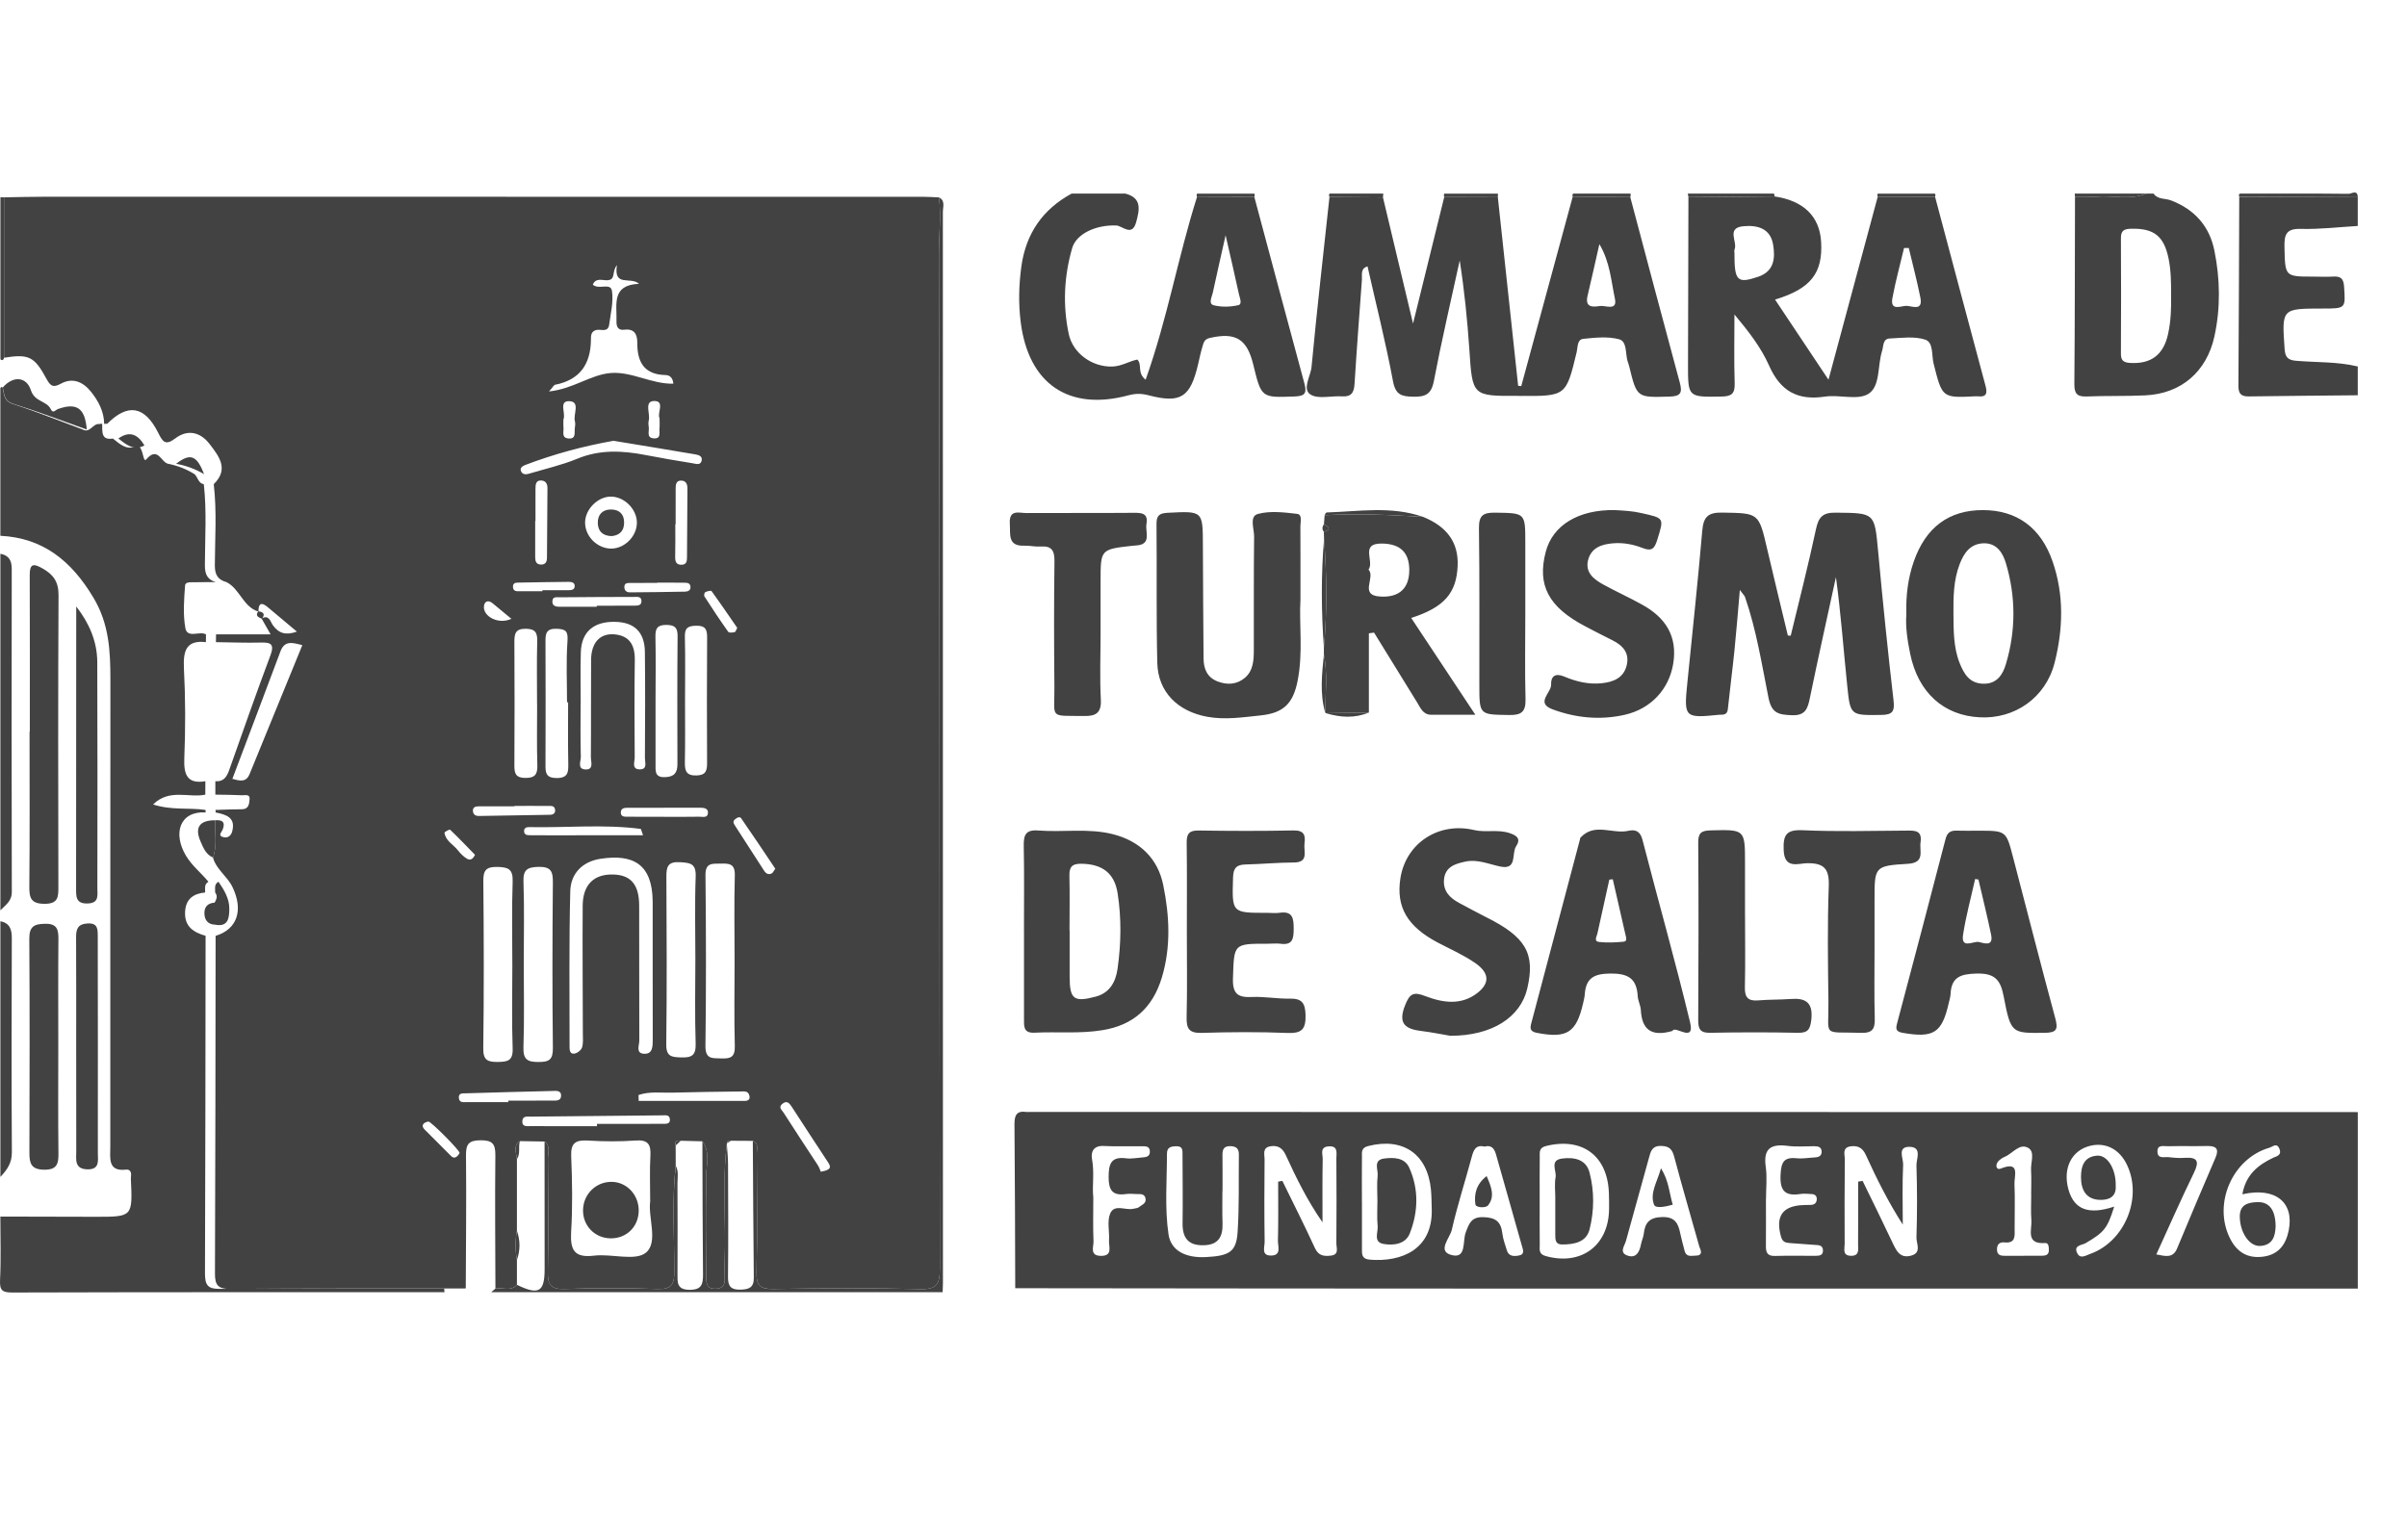 <svg xmlns="http://www.w3.org/2000/svg" width="75" height="48" viewBox="0 0 75 48">
  <g fill="#424242" fill-rule="evenodd" transform="translate(0 6)">
    <path d="M67.189 33.098C67.475 33.154 67.706 33.226 67.837 32.911 68.229 31.966 68.628 31.025 69.032 30.087 69.154 29.801 69.049 29.715 68.773 29.72 68.365 29.729 67.958 29.717 67.55 29.727 67.421 29.731 67.211 29.662 67.225 29.904 67.235 30.13 67.44 30.053 67.571 30.067 67.736 30.087 67.905 30.101 68.07 30.089 68.488 30.06 68.531 30.206 68.357 30.562 67.953 31.394 67.581 32.24 67.189 33.098M63.291 31.248L63.289 31.248C63.289 30.987 63.301 30.725 63.286 30.466 63.272 30.231 63.412 29.912 63.207 29.784 62.933 29.614 62.718 29.95 62.473 30.053 62.391 30.087 62.306 30.144 62.251 30.212 62.167 30.322 62.205 30.482 62.343 30.423 62.958 30.173 62.759 30.653 62.769 30.902 62.79 31.366 62.771 31.832 62.774 32.297 62.778 32.528 62.807 32.762 62.454 32.724 62.294 32.707 62.217 32.799 62.225 32.964 62.234 33.113 62.333 33.142 62.454 33.142 62.843 33.142 63.231 33.142 63.62 33.14 63.737 33.14 63.841 33.118 63.841 32.964 63.841 32.866 63.833 32.736 63.727 32.744 63.107 32.787 63.318 32.331 63.296 32.028 63.275 31.771 63.291 31.507 63.291 31.248M34.066 31.318C34.066 31.829 34.054 32.259 34.073 32.688 34.08 32.858 33.942 33.137 34.298 33.144 34.687 33.151 34.542 32.851 34.556 32.659 34.574 32.379 34.492 32.067 34.591 31.827 34.723 31.51 35.081 31.742 35.328 31.673 35.379 31.659 35.444 31.661 35.481 31.63 35.573 31.553 35.735 31.51 35.691 31.34 35.653 31.198 35.524 31.22 35.416 31.217 35.306 31.212 35.193 31.203 35.082 31.217 34.663 31.277 34.542 31.095 34.544 30.682 34.545 30.274 34.622 30.043 35.087 30.103 35.249 30.125 35.42 30.089 35.587 30.077 35.698 30.067 35.822 30.06 35.829 29.909 35.836 29.707 35.681 29.729 35.554 29.727 35.164 29.722 34.774 29.739 34.385 29.719 34.075 29.703 33.986 29.902 34.025 30.123 34.107 30.55 34.025 30.975 34.066 31.318M69.87 31.224C69.978 30.612 70.358 30.312 70.83 30.086 70.927 30.041 71.103 30.015 71.028 29.816 70.946 29.6 70.816 29.743 70.711 29.774 69.56 30.108 68.946 31.52 69.483 32.595 69.698 33.026 70.031 33.233 70.521 33.168 71.002 33.104 71.227 32.787 71.314 32.352 71.491 31.474 70.9 30.992 69.87 31.224M55.027 31.375L55.025 31.375C55.025 31.86 55.029 32.347 55.024 32.832 55.022 33.026 55.061 33.151 55.296 33.146 55.724 33.134 56.15 33.144 56.578 33.142 56.691 33.14 56.808 33.132 56.802 32.969 56.796 32.81 56.677 32.811 56.566 32.803 56.307 32.784 56.048 32.768 55.789 32.746 55.661 32.734 55.549 32.731 55.498 32.556 55.312 31.91 55.539 31.579 56.207 31.56 56.28 31.556 56.355 31.558 56.428 31.555 56.536 31.55 56.602 31.496 56.609 31.387 56.616 31.272 56.548 31.22 56.44 31.217 56.329 31.212 56.215 31.198 56.108 31.214 55.627 31.291 55.453 31.123 55.481 30.61 55.501 30.23 55.578 30.062 55.975 30.101 56.157 30.122 56.345 30.086 56.531 30.077 56.65 30.072 56.761 30.044 56.761 29.9 56.762 29.755 56.657 29.726 56.532 29.726 56.254 29.727 55.971 29.751 55.697 29.715 55.186 29.65 54.937 29.792 55.019 30.367 55.066 30.698 55.027 31.039 55.027 31.375M65.877 31.608C65.662 32.297 65.561 32.408 64.989 32.746 64.876 32.813 64.593 32.811 64.728 33.067 64.821 33.247 64.989 33.134 65.125 33.084 66.204 32.702 66.768 31.337 66.274 30.305 66.044 29.823 65.619 29.6 65.142 29.71 64.549 29.847 64.264 30.415 64.453 31.082 64.629 31.699 65.077 31.875 65.877 31.608M52.989 32.959C52.975 32.923 52.961 32.888 52.949 32.852 52.689 31.923 52.416 30.996 52.169 30.062 52.106 29.827 52.022 29.724 51.763 29.717 51.473 29.708 51.434 29.892 51.379 30.092 51.141 30.953 50.902 31.812 50.665 32.672 50.623 32.83 50.444 33.036 50.703 33.132 50.986 33.235 51.088 33.017 51.134 32.774 51.156 32.664 51.207 32.561 51.219 32.451 51.258 32.107 51.398 31.944 51.787 31.934 52.191 31.923 52.293 32.131 52.356 32.446 52.394 32.63 52.445 32.808 52.491 32.988 52.547 33.2 52.718 33.135 52.856 33.135 52.966 33.134 53.028 33.079 52.989 32.959M46.257 29.738C45.976 29.671 45.915 29.851 45.855 30.07 45.652 30.826 45.41 31.572 45.236 32.335 45.178 32.585 44.786 32.983 45.202 33.11 45.705 33.266 45.567 32.69 45.669 32.419 45.773 32.146 45.836 31.925 46.22 31.937 46.591 31.947 46.767 32.069 46.81 32.434 46.832 32.619 46.898 32.796 46.953 32.974 47.012 33.161 47.169 33.161 47.319 33.135 47.529 33.099 47.45 32.94 47.42 32.828 47.156 31.879 46.879 30.929 46.614 29.981 46.559 29.791 46.467 29.681 46.257 29.738M42.436 31.46L42.437 31.46C42.437 31.947 42.436 32.432 42.437 32.919 42.437 33.089 42.425 33.242 42.683 33.262 43.678 33.344 44.645 32.938 44.612 31.692 44.606 31.486 44.606 31.279 44.587 31.075 44.476 29.962 43.711 29.444 42.627 29.722 42.408 29.779 42.437 29.918 42.437 30.058 42.432 30.526 42.436 30.992 42.436 31.46M38.093 31.121L38.089 31.121C38.089 31.455 38.081 31.791 38.093 32.127 38.106 32.549 37.963 32.806 37.498 32.813 37.014 32.822 36.841 32.573 36.848 32.119 36.858 31.409 36.848 30.701 36.846 29.991 36.846 29.858 36.858 29.724 36.657 29.727 36.494 29.731 36.361 29.75 36.361 29.962 36.362 30.8 36.287 31.642 36.41 32.475 36.485 32.976 36.932 33.214 37.573 33.182 38.312 33.144 38.522 33.017 38.563 32.4 38.616 31.601 38.592 30.797 38.602 29.995 38.606 29.811 38.531 29.729 38.34 29.724 38.133 29.719 38.089 29.825 38.091 30 38.096 30.374 38.093 30.747 38.093 31.121M47.975 31.402C47.975 31.868 47.972 32.336 47.977 32.803 47.977 32.942 47.94 33.086 48.154 33.147 49.254 33.461 50.118 32.835 50.137 31.699 50.14 31.529 50.137 31.361 50.132 31.193 50.094 30.024 49.305 29.439 48.17 29.72 47.953 29.775 47.977 29.912 47.977 30.056 47.972 30.504 47.975 30.953 47.975 31.402M39.826 30.831L39.957 30.806C40.296 31.502 40.648 32.194 40.97 32.897 41.081 33.14 41.246 33.161 41.462 33.137 41.739 33.11 41.638 32.89 41.64 32.75 41.648 31.872 41.645 30.992 41.64 30.116 41.638 29.945 41.708 29.707 41.396 29.731 41.118 29.751 41.215 29.974 41.214 30.116 41.202 30.776 41.208 31.436 41.208 32.098 40.736 31.421 40.39 30.715 40.061 29.998 39.957 29.774 39.809 29.691 39.581 29.729 39.328 29.772 39.403 29.981 39.403 30.132 39.395 30.991 39.393 31.848 39.405 32.707 39.407 32.864 39.292 33.134 39.598 33.134 39.939 33.135 39.816 32.847 39.819 32.671 39.835 32.059 39.826 31.443 39.826 30.831M57.898 30.83C57.945 30.823 57.991 30.814 58.037 30.807 58.346 31.438 58.656 32.069 58.956 32.705 59.081 32.966 59.19 33.238 59.554 33.135 59.887 33.043 59.708 32.756 59.715 32.568 59.739 31.822 59.739 31.073 59.715 30.326 59.708 30.127 59.897 29.762 59.514 29.746 59.101 29.729 59.309 30.108 59.3 30.298 59.27 30.919 59.289 31.544 59.289 32.168 58.833 31.459 58.472 30.732 58.135 29.993 58.029 29.762 57.87 29.698 57.65 29.732 57.393 29.777 57.485 29.991 57.483 30.139 57.475 31.018 57.473 31.896 57.478 32.775 57.478 32.923 57.4 33.14 57.679 33.142 57.952 33.144 57.894 32.931 57.896 32.779 57.903 32.131 57.898 31.479 57.898 30.83M31.634 34.152C31.629 32.451 31.625 30.751 31.61 29.05 31.608 28.774 31.668 28.613 31.977 28.658 32.012 28.664 32.052 28.658 32.089 28.658 45.882 28.659 59.674 28.661 73.467 28.663L73.467 34.164C64.692 34.164 55.915 34.166 47.14 34.164 41.972 34.164 36.802 34.157 31.634 34.152M13.85 34.276C9.362 34.276 4.872 34.273.384 34.286.067 34.286-.015 34.221.002 33.884.034 33.23.011 32.574.011 31.919 1.004 31.921 1.996 31.924 2.99 31.926 4.132 31.926 4.132 31.926 4.078 30.746 4.076 30.71 4.083 30.673 4.084 30.635 4.095 30.52 4.035 30.445 3.936 30.455 3.348 30.527 3.437 30.097 3.437 29.726 3.438 24.884 3.435 20.039 3.44 15.196 3.44 14.301 3.403 13.449 2.913 12.632 2.221 11.469 1.326 10.763.011 10.7L.011 6.097.04 6.059.082 6.078C.128 6.285.113 6.494.391 6.587 1.127 6.827 1.848 7.117 2.576 7.386 2.804 7.516 2.896 7.185 3.096 7.218L3.138 7.206 3.184 7.213C3.19 7.451 3.144 7.729 3.517 7.669 3.747 7.852 3.97 8.066 4.292 7.883 4.48 7.972 4.449 8.44 4.557 8.317 4.918 7.902 5.017 8.404 5.233 8.454 5.528 8.512 5.804 8.618 6.063 8.78 6.166 8.877 6.178 9.066 6.351 9.092 6.445 9.937 6.386 10.784 6.384 11.63 6.384 11.924 6.481 12.071 6.728 12.145 6.517 12.145 6.307 12.143 6.096 12.148 5.975 12.152 5.775 12.121 5.767 12.248 5.734 12.688 5.699 13.146 5.775 13.573 5.837 13.912 6.212 13.658 6.418 13.772 6.418 13.852 6.416 13.934 6.416 14.015 5.813 13.945 5.702 14.269 5.731 14.838 5.78 15.765 5.78 16.7 5.743 17.629 5.719 18.17 5.852 18.44 6.399 18.35 6.397 18.489 6.397 18.63 6.397 18.769 5.878 18.875 5.279 18.572 4.77 19.074 5.349 19.262 5.883 19.168 6.401 19.244 6.411 19.269 6.411 19.295 6.404 19.321 5.596 19.281 5.382 19.974 5.792 20.668 5.982 20.987 6.268 21.205 6.495 21.484 6.353 21.56 6.399 21.698 6.392 21.818 6.038 21.851 5.787 22.009 5.767 22.424 5.745 22.892 6.043 23.063 6.406 23.169 6.401 26.677 6.401 30.186 6.387 33.693 6.386 34.055 6.479 34.175 6.832 34.172 9.167 34.156 11.504 34.161 13.84 34.16 13.843 34.197 13.846 34.238 13.85 34.276M38.189 1.333C38.031 2.039 37.905 2.583 37.789 3.126 37.76 3.258 37.642 3.471 37.821 3.515 38.062 3.577 38.339 3.568 38.583 3.512 38.72 3.481 38.626 3.279 38.602 3.16 38.483 2.603 38.351 2.05 38.189 1.333M39.084.14C39.606 2.084 40.121 4.028 40.649 5.97 40.734 6.287 40.624 6.347 40.33 6.358 39.304 6.395 39.304 6.406 39.05 5.363 38.854 4.558 38.5 4.35 37.695 4.534 37.521 4.573 37.504 4.684 37.468 4.801 37.414 4.979 37.375 5.163 37.334 5.344 37.092 6.378 36.8 6.584 35.795 6.322 35.564 6.262 35.387 6.262 35.167 6.32 33.297 6.824 32.046 5.963 31.804 4.038 31.731 3.457 31.746 2.881 31.825 2.305 31.966 1.282 32.488.524 33.391.034L35.065.034C35.587.171 35.507.534 35.403.92 35.275 1.395 34.975 1.035 34.78 1.028 34.155 1.004 33.538 1.282 33.407 1.736 33.153 2.617 33.112 3.512 33.301 4.41 33.429 5.012 34.029 5.442 34.654 5.425 34.942 5.418 35.179 5.26 35.438 5.207 35.6 5.363 35.42 5.619 35.697 5.835 36.374 3.937 36.708 2.002 37.296.145 37.893.143 38.489.142 39.084.14M67.649 3.179C67.65 2.806 67.647 2.434 67.572 2.065 67.429 1.364 67.124 1.117 66.421 1.129 66.198 1.134 66.082 1.17 66.086 1.431 66.094 2.626 66.091 3.819 66.086 5.014 66.084 5.219 66.147 5.298 66.37 5.312 67.025 5.351 67.415 5.062 67.557 4.403 67.645 3.999 67.657 3.589 67.649 3.179L67.649 3.179zM67.103.034C67.234.224 67.463.178 67.644.245 68.383.527 68.849 1.054 69 1.818 69.178 2.703 69.193 3.598 68.999 4.487 68.758 5.583 67.964 6.272 66.847 6.323 66.236 6.353 65.622 6.332 65.01 6.358 64.712 6.368 64.633 6.258 64.635 5.97 64.652 4.028 64.65 2.086 64.655.143 64.877.14 65.099.147 65.319.13 65.838.085 66.37.243 66.88.034L67.103.034zM73.466 6.32C72.333 6.332 71.198 6.339 70.064 6.356 69.819 6.358 69.745 6.258 69.747 6.022 69.761 4.059 69.766 2.094 69.773.133 71.005.137 72.236.142 73.466.145L73.466 1.043C72.873 1.078 72.28 1.15 71.689 1.134 71.24 1.122 71.174 1.307 71.182 1.695 71.203 2.621 71.187 2.621 72.082 2.622 72.287 2.622 72.491 2.633 72.694 2.621 72.919 2.607 73.02 2.667 73.039 2.924 73.085 3.618 73.1 3.617 72.364 3.617 71.09 3.618 71.099 3.618 71.186 4.871 71.204 5.132 71.285 5.223 71.542 5.245 72.185 5.3 72.834 5.269 73.466 5.423L73.466 6.32zM29.261.153C29.461.259 29.379.449 29.379.604 29.382 11.734 29.382 22.865 29.381 33.996 29.381 34.09 29.374 34.183 29.371 34.276L15.305 34.276C15.349 34.24 15.393 34.202 15.438 34.164 15.661 34.12 15.917 34.265 16.107 34.046 16.786 34.377 16.97 34.272 16.97 33.556 16.97 32.23 16.97 30.904 16.968 29.58 17.161 29.717 17.072 29.923 17.072 30.096 17.081 31.272 17.094 32.452 17.071 33.628 17.062 34.03 17.149 34.19 17.587 34.176 18.553 34.142 19.522 34.144 20.486 34.176 20.914 34.19 21.011 34.046 21.011 33.636 21.011 32.537 20.933 31.435 21.056 30.336 21.153 30.511 21.109 30.701 21.109 30.886 21.114 31.821 21.114 32.753 21.11 33.688 21.11 33.957 21.078 34.202 21.489 34.202 21.864 34.204 21.908 34.025 21.905 33.718 21.891 32.337 21.891 30.957 21.886 29.573 22.157 29.94 21.988 30.357 22 30.746 22.029 31.769 22.012 32.794 22.007 33.82 22.007 34.036 22.041 34.18 22.307 34.168 22.537 34.157 22.586 34.037 22.583 33.842 22.578 33.657 22.578 33.47 22.583 33.283 22.622 32.076 22.501 30.868 22.648 29.662 22.66 29.866 22.685 30.07 22.685 30.274 22.69 31.454 22.696 32.632 22.684 33.809 22.682 34.104 22.786 34.204 23.074 34.197 23.336 34.19 23.492 34.133 23.488 33.825 23.471 32.402 23.468 30.981 23.457 29.56 23.652 29.64 23.58 29.815 23.58 29.949 23.585 31.185 23.602 32.417 23.573 33.652 23.563 34.082 23.694 34.183 24.105 34.176 25.629 34.15 27.155 34.142 28.678 34.18 29.19 34.192 29.285 34.024 29.284 33.545 29.27 23.021 29.28 12.494 29.256 1.968 29.255 1.363 29.324.758 29.261.153"/>
    <path d="M.012 11.26C.271 11.31.366 11.461.366 11.732.36 15.087.36 18.443.368 21.798.37 22.093.169 22.208.012 22.374L.012 11.26zM.012 22.713C.303 22.773.37 22.963.368 23.246.36 25.469.356 27.695.37 29.92.372 30.252.216 30.468.012 30.683L.012 22.713zM.125 5.15C.11 5.218.077 5.251.013 5.198L.013.146.125.151C.125 1.817.125 3.484.125 5.15M73.466.146C72.236.141 71.005.136 69.773.132 69.757.098 69.761.064 69.783.035 70.918.035 72.053.029 73.187.041 73.272.041 73.458-.104 73.466.146M55.271.034C55.289.059 55.296.089 55.289.121 54.396.13 53.503.138 52.61.145 52.605.109 52.598.07 52.591.034L55.271.034zM66.88.034C66.371.243 65.839.085 65.317.13 65.099.147 64.876.14 64.656.143 64.653.107 64.651.07 64.647.034L66.88.034zM58.507.141C58.495.105 58.495.069 58.507.035L60.293.035C60.308.067 60.308.103 60.296.137 59.7.139 59.103.141 58.507.141M37.296.144C37.284.107 37.284.071 37.297.035L39.084.035C39.099.069 39.099.105 39.085.139 38.489.141 37.892.143 37.296.144M49.004.128C48.989.092 48.994.062 49.02.033L50.806.033C50.815.071 50.813.107 50.797.145 50.201.14 49.603.133 49.004.128M43.102.034C43.099.073 43.096.113 43.092.152 42.537.149 41.981.143 41.425.14 41.406.104 41.406.07 41.429.034L43.102.034zM45.001.141C44.987.105 44.987.069 45.001.035L46.675.035C46.673.071 46.671.108 46.671.146L45.001.141z"/>
    <path d="M15.935 13.288C15.722 13.109 15.537 12.959 15.353 12.806 15.207 12.684 15.089 12.748 15.079 12.902 15.053 13.216 15.532 13.475 15.935 13.288L15.935 13.288zM20.551 7.032C20.465 6.883 20.735 6.489 20.375 6.499 20.066 6.509 20.266 6.892 20.215 7.103 20.198 7.171 20.203 7.25 20.215 7.322 20.233 7.449 20.135 7.644 20.368 7.663 20.615 7.68 20.533 7.478 20.549 7.349 20.559 7.259 20.551 7.168 20.551 7.032L20.551 7.032zM14.801 20.644C14.544 20.38 14.29 20.114 14.024 19.86 14.008 19.845 13.847 19.929 13.85 19.955 13.884 20.21 14.124 20.321 14.266 20.501 14.346 20.603 14.441 20.699 14.549 20.764 14.67 20.839 14.75 20.748 14.801 20.644L14.801 20.644zM14.322 29.937C14.314 29.839 13.42 28.949 13.351 28.958 13.299 28.965 13.238 28.985 13.202 29.023 13.137 29.09 13.185 29.16 13.236 29.212 13.507 29.486 13.783 29.755 14.054 30.031 14.119 30.095 14.182 30.095 14.244 30.04 14.281 30.011 14.303 29.964 14.322 29.937L14.322 29.937zM16.901 12.427L16.901 12.396C17.177 12.396 17.457 12.396 17.735 12.395 17.81 12.395 17.891 12.379 17.905 12.293 17.924 12.168 17.828 12.136 17.731 12.136 17.194 12.141 16.657 12.149 16.119 12.16 16.04 12.161 15.979 12.194 15.984 12.293 15.987 12.383 16.037 12.427 16.122 12.427 16.381 12.429 16.642 12.427 16.901 12.427L16.901 12.427zM17.556 7.068C17.556 7.178 17.549 7.252 17.557 7.324 17.573 7.456 17.484 7.648 17.716 7.667 17.958 7.684 17.893 7.487 17.91 7.355 17.92 7.281 17.932 7.202 17.914 7.133 17.852 6.914 18.099 6.511 17.729 6.504 17.401 6.499 17.639 6.9 17.556 7.068L17.556 7.068zM22.971 13.569C22.703 13.181 22.444 12.799 22.172 12.425 22.153 12.398 22.037 12.427 21.977 12.456 21.95 12.467 21.929 12.559 21.948 12.588 22.189 12.962 22.434 13.331 22.69 13.692 22.715 13.73 22.828 13.718 22.894 13.701 22.925 13.694 22.94 13.624 22.971 13.569L22.971 13.569zM20.476 12.161L20.476 12.168C20.199 12.168 19.923 12.167 19.647 12.17 19.562 12.172 19.454 12.161 19.454 12.297 19.454 12.408 19.528 12.465 19.63 12.463 20.199 12.46 20.77 12.451 21.34 12.441 21.439 12.439 21.527 12.403 21.514 12.281 21.5 12.158 21.391 12.163 21.304 12.163 21.028 12.158 20.752 12.161 20.476 12.161L20.476 12.161zM24.157 21.076C23.804 20.549 23.455 20.025 23.094 19.505 23.046 19.437 22.961 19.49 22.901 19.538 22.824 19.603 22.858 19.665 22.901 19.732 23.204 20.2 23.506 20.671 23.81 21.141 23.866 21.228 23.946 21.273 24.043 21.225 24.086 21.203 24.108 21.143 24.157 21.076L24.157 21.076zM20.037 20.035C19.976 19.865 19.973 19.836 19.964 19.836 18.807 19.685 17.644 19.804 16.483 19.78 16.414 19.78 16.332 19.799 16.33 19.895 16.327 20.032 16.434 20.033 16.523 20.033 17.003 20.039 17.484 20.035 17.966 20.035L20.037 20.035zM16.028 19.12L16.028 19.133C15.658 19.133 15.29 19.133 14.922 19.132 14.818 19.132 14.729 19.156 14.736 19.276 14.741 19.38 14.81 19.435 14.922 19.433 15.658 19.42 16.397 19.409 17.135 19.396 17.235 19.396 17.314 19.349 17.295 19.231 17.274 19.103 17.165 19.121 17.078 19.121 16.729 19.116 16.378 19.12 16.028 19.12L16.028 19.12zM18.594 12.912L18.594 12.88C18.982 12.88 19.373 12.881 19.763 12.878 19.87 12.876 20.003 12.88 19.986 12.713 19.974 12.587 19.855 12.605 19.77 12.605 18.989 12.607 18.208 12.609 17.428 12.617 17.346 12.617 17.228 12.59 17.213 12.724 17.196 12.873 17.302 12.911 17.423 12.911 17.813 12.914 18.203 12.912 18.594 12.912L18.594 12.912zM20.687 19.459C21.055 19.459 21.425 19.463 21.795 19.456 21.894 19.454 22.044 19.505 22.059 19.344 22.073 19.2 21.943 19.176 21.829 19.176 21.07 19.175 20.312 19.176 19.555 19.178 19.461 19.178 19.356 19.187 19.345 19.305 19.332 19.476 19.475 19.454 19.577 19.456 19.947 19.461 20.315 19.457 20.687 19.459L20.687 19.459zM25.574 30.521C25.918 30.465 25.891 30.364 25.801 30.227 25.422 29.656 25.052 29.081 24.677 28.507 24.602 28.394 24.524 28.281 24.374 28.408 24.243 28.519 24.364 28.6 24.418 28.684 24.769 29.227 25.12 29.771 25.478 30.311 25.535 30.395 25.572 30.521 25.574 30.521L25.574 30.521zM15.839 28.351L15.839 28.305C16.284 28.305 16.727 28.308 17.172 28.303 17.293 28.301 17.472 28.337 17.482 28.161 17.494 27.969 17.31 28.003 17.191 28.005 16.303 28.025 15.415 28.051 14.527 28.077 14.421 28.08 14.278 28.058 14.298 28.229 14.317 28.387 14.455 28.349 14.561 28.351L15.839 28.351zM19.896 28.13C19.898 28.19 19.899 28.252 19.901 28.315 21.002 28.315 22.103 28.317 23.203 28.315 23.308 28.313 23.383 28.272 23.349 28.145 23.31 27.995 23.187 28.019 23.08 28.02 22.374 28.029 21.669 28.036 20.963 28.056 20.607 28.067 20.239 28.01 19.896 28.13L19.896 28.13zM16.685 10.24L16.676 10.24C16.676 10.61 16.676 10.982 16.676 11.356 16.676 11.472 16.691 11.584 16.841 11.596 16.983 11.608 17.041 11.524 17.043 11.395 17.049 10.668 17.051 9.943 17.058 9.218 17.06 9.088 17.01 8.993 16.884 8.978 16.698 8.957 16.685 9.095 16.685 9.235 16.686 9.569 16.685 9.904 16.685 10.24L16.685 10.24zM21.052 10.344L21.041 10.344C21.041 10.68 21.047 11.016 21.038 11.351 21.035 11.507 21.07 11.609 21.246 11.603 21.396 11.594 21.406 11.484 21.406 11.364 21.408 10.656 21.413 9.948 21.42 9.24 21.422 9.089 21.376 8.975 21.21 8.98 21.064 8.985 21.053 9.11 21.053 9.227 21.052 9.6 21.052 9.971 21.052 10.344L21.052 10.344zM18.601 29.102L18.601 29.03C19.284 29.03 19.969 29.032 20.653 29.028 20.758 29.028 20.897 29.039 20.871 28.869 20.852 28.742 20.733 28.763 20.649 28.764 19.279 28.775 17.91 28.788 16.541 28.804 16.437 28.805 16.293 28.775 16.277 28.927 16.253 29.136 16.429 29.099 16.547 29.1 17.232 29.104 17.917 29.102 18.601 29.102L18.601 29.102zM19.056 11.099C19.468 11.092 19.84 10.715 19.845 10.3 19.85 9.871 19.449 9.47 19.02 9.479 18.619 9.487 18.237 9.875 18.231 10.279 18.224 10.718 18.616 11.105 19.056 11.099L19.056 11.099zM19.115 7.739C18.169 7.907 17.252 8.155 16.359 8.496 16.264 8.534 16.185 8.597 16.243 8.704 16.294 8.798 16.4 8.791 16.492 8.762 16.99 8.613 17.501 8.498 17.98 8.301 18.684 8.008 19.386 8.042 20.106 8.181 20.597 8.275 21.091 8.361 21.585 8.44 21.681 8.455 21.829 8.513 21.863 8.357 21.895 8.207 21.756 8.179 21.65 8.16 20.808 8.016 19.966 7.879 19.115 7.739L19.115 7.739zM7.241 18.275C7.482 18.345 7.671 18.386 7.777 18.127 8.322 16.793 8.868 15.46 9.42 14.109 9.115 14.03 8.869 13.953 8.738 14.304 8.245 15.623 7.746 16.939 7.241 18.275L7.241 18.275zM21.345 15.864C21.345 16.497 21.353 17.131 21.34 17.765 21.335 18.038 21.393 18.18 21.706 18.17 21.993 18.161 22.033 18.021 22.032 17.783 22.025 16.476 22.025 15.172 22.033 13.865 22.035 13.612 21.974 13.497 21.694 13.504 21.435 13.507 21.333 13.572 21.34 13.848 21.357 14.52 21.345 15.192 21.345 15.864L21.345 15.864zM20.426 15.808L20.426 17.824C20.426 18.031 20.399 18.237 20.724 18.223 21.019 18.213 21.11 18.077 21.108 17.805 21.104 16.48 21.101 15.155 21.113 13.828 21.115 13.557 21.021 13.478 20.757 13.478 20.477 13.478 20.418 13.593 20.423 13.847 20.436 14.5 20.428 15.153 20.426 15.808L20.426 15.808zM18.094 15.957L18.091 15.957C18.091 16.499 18.082 17.04 18.098 17.584 18.101 17.723 17.978 17.973 18.241 17.983 18.512 17.995 18.41 17.741 18.411 17.599 18.42 16.588 18.41 15.576 18.418 14.567 18.422 14.037 18.689 13.739 19.134 13.771 19.616 13.809 19.787 14.107 19.78 14.575 19.765 15.587 19.77 16.596 19.777 17.608 19.778 17.745 19.669 17.988 19.949 17.98 20.181 17.973 20.094 17.757 20.095 17.628 20.101 16.526 20.107 15.42 20.094 14.318 20.085 13.697 19.763 13.392 19.158 13.382 18.497 13.37 18.118 13.696 18.098 14.327 18.081 14.87 18.094 15.413 18.094 15.957L18.094 15.957zM19.223 2.265C19.051 2.471 19.202 2.723 18.921 2.735 18.766 2.74 18.56 2.652 18.471 2.873 18.665 3.043 19.025 2.798 19.068 3.067 19.12 3.403 19.028 3.767 18.982 4.115 18.947 4.379 18.718 4.25 18.577 4.286 18.399 4.334 18.415 4.487 18.413 4.601 18.401 5.364 18.058 5.843 17.295 5.993 17.257 6 17.232 6.062 17.106 6.201 17.864 6.122 18.396 5.681 19.023 5.627 19.686 5.572 20.3 5.975 20.982 5.959 20.958 5.719 20.818 5.692 20.729 5.69 20.06 5.671 19.852 5.273 19.857 4.673 19.858 4.421 19.763 4.238 19.456 4.277 19.257 4.305 19.202 4.181 19.209 4.005 19.226 3.496 19.042 2.882 19.911 2.846 19.651 2.609 19.112 2.964 19.223 2.265L19.223 2.265zM17.702 15.89L17.668 15.89C17.668 15.256 17.637 14.62 17.682 13.991 17.704 13.679 17.639 13.608 17.343 13.598 17.008 13.588 16.995 13.761 16.997 14.013 17.002 15.285 17.002 16.555 16.997 17.825 16.995 18.077 17.002 18.245 17.337 18.251 17.702 18.252 17.712 18.072 17.707 17.796 17.694 17.162 17.702 16.526 17.702 15.89L17.702 15.89zM16.736 15.959L16.734 15.959C16.734 15.305 16.722 14.652 16.739 14.001 16.748 13.723 16.686 13.6 16.379 13.598 16.057 13.596 16.027 13.754 16.028 14.013 16.035 15.299 16.035 16.586 16.028 17.872 16.027 18.119 16.081 18.245 16.364 18.247 16.656 18.251 16.751 18.149 16.743 17.858 16.724 17.225 16.736 16.591 16.736 15.959L16.736 15.959zM16.32 24.007C16.32 24.887 16.34 25.764 16.31 26.642 16.298 27.029 16.437 27.103 16.785 27.101 17.118 27.101 17.23 27.024 17.227 26.666 17.208 24.947 17.211 23.227 17.227 21.508 17.23 21.167 17.174 21.011 16.78 21.019 16.427 21.029 16.298 21.107 16.311 21.485 16.34 22.324 16.32 23.167 16.32 24.007L16.32 24.007zM15.964 24.108C15.964 23.232 15.943 22.353 15.974 21.477 15.987 21.084 15.834 21.028 15.493 21.021 15.144 21.016 15.057 21.125 15.06 21.467 15.077 23.201 15.081 24.938 15.058 26.675 15.053 27.043 15.193 27.103 15.51 27.1 15.81 27.095 15.987 27.071 15.974 26.683 15.943 25.826 15.964 24.965 15.964 24.108L15.964 24.108zM22.889 23.971C22.889 23.075 22.872 22.178 22.896 21.281 22.906 20.904 22.703 20.913 22.444 20.918 22.194 20.921 21.979 20.887 21.982 21.273 22.001 23.049 22.004 24.825 21.981 26.601 21.976 27.016 22.19 26.981 22.465 26.99 22.749 27 22.906 26.963 22.896 26.608 22.872 25.73 22.889 24.851 22.889 23.971L22.889 23.971zM21.667 23.897C21.667 23.037 21.645 22.178 21.677 21.321 21.693 20.904 21.498 20.894 21.183 20.873 20.804 20.851 20.762 21.021 20.764 21.335 20.774 23.073 20.781 24.811 20.76 26.548 20.755 26.937 20.929 26.949 21.227 26.959 21.554 26.968 21.686 26.896 21.676 26.532 21.648 25.655 21.665 24.775 21.667 23.897L21.667 23.897zM20.337 24.167L20.337 23.157C20.337 22.802 20.339 22.447 20.337 22.092 20.324 20.935 19.732 20.609 18.701 20.769 18.145 20.856 17.782 21.23 17.769 21.779 17.729 23.385 17.747 24.989 17.747 26.597 17.747 26.699 17.74 26.856 17.891 26.841 17.982 26.831 18.106 26.736 18.135 26.651 18.179 26.515 18.161 26.357 18.161 26.208 18.159 24.883 18.147 23.556 18.156 22.231 18.159 21.575 18.507 21.24 19.108 21.257 19.659 21.273 19.915 21.571 19.916 22.231 19.922 23.632 19.913 25.034 19.92 26.433 19.92 26.579 19.806 26.824 20.054 26.844 20.339 26.867 20.339 26.618 20.339 26.405 20.337 25.66 20.339 24.912 20.337 24.167L20.337 24.167zM20.259 31.447C20.259 30.924 20.24 30.475 20.266 30.028 20.285 29.68 20.201 29.52 19.811 29.548 19.311 29.584 18.805 29.58 18.306 29.549 17.926 29.529 17.782 29.632 17.798 30.038 17.83 30.823 17.844 31.612 17.796 32.395 17.764 32.963 17.893 33.211 18.512 33.137 19.061 33.071 19.806 33.319 20.133 33.038 20.515 32.712 20.189 31.946 20.259 31.447L20.259 31.447zM.125 5.15C.125 3.484.125 1.817.125.151.551.144.977.132 1.405.132 10.523.131 19.642.132 28.761.134 28.928.134 29.094.146 29.261.153 29.324.756 29.254 1.363 29.256 1.967 29.281 12.494 29.271 23.021 29.285 33.545 29.285 34.024 29.191 34.192 28.679 34.18 27.156 34.142 25.628 34.151 24.104 34.176 23.695 34.181 23.562 34.082 23.573 33.652 23.603 32.417 23.586 31.183 23.579 29.949 23.579 29.815 23.651 29.64 23.458 29.56 23.23 29.56 23.002 29.558 22.773 29.556 22.705 29.539 22.662 29.563 22.649 29.633L22.647 29.663C22.502 30.868 22.623 32.076 22.582 33.283 22.577 33.468 22.577 33.657 22.582 33.842 22.587 34.037 22.536 34.157 22.308 34.168 22.042 34.18 22.006 34.036 22.008 33.82 22.011 32.795 22.028 31.769 21.999 30.746 21.987 30.357 22.156 29.94 21.885 29.573 21.66 29.568 21.437 29.561 21.212 29.556 21.101 29.541 21.012 29.549 21.053 29.702 21.053 29.915 21.055 30.125 21.055 30.336 20.932 31.435 21.012 32.537 21.012 33.636 21.011 34.046 20.914 34.19 20.486 34.176 19.521 34.144 18.553 34.142 17.588 34.176 17.148 34.19 17.061 34.031 17.07 33.628 17.094 32.452 17.082 31.272 17.072 30.096 17.072 29.923 17.162 29.717 16.968 29.58 16.712 29.575 16.456 29.572 16.201 29.567 15.972 29.721 16.095 29.933 16.107 30.127L16.107 32.361C16.052 32.664 16.052 32.968 16.107 33.271L16.107 34.044C15.916 34.265 15.66 34.12 15.437 34.164 15.433 32.783 15.42 31.399 15.435 30.019 15.439 29.664 15.355 29.539 14.978 29.541 14.61 29.543 14.515 29.654 14.52 30.014 14.535 31.396 14.518 32.777 14.513 34.159 12.064 34.161 9.614 34.156 7.163 34.173 6.795 34.176 6.696 34.055 6.698 33.693 6.713 30.185 6.713 26.678 6.718 23.169 7.395 22.965 7.593 22.365 7.24 21.64 7.078 21.309 6.739 21.1 6.636 20.729 6.773 20.349 6.687 19.955 6.703 19.567 6.923 19.548 7.032 19.619 6.938 19.857 6.904 19.944 6.769 20.054 6.977 20.097 7.108 20.123 7.199 20.039 7.231 19.929 7.359 19.475 7.044 19.391 6.715 19.322 6.723 19.295 6.723 19.269 6.713 19.245 6.987 19.236 7.264 19.224 7.54 19.223 7.756 19.221 7.765 19.044 7.777 18.912 7.794 18.741 7.632 18.791 7.54 18.787 7.264 18.773 6.986 18.773 6.71 18.768 6.71 18.629 6.71 18.489 6.71 18.35 6.96 18.372 7.064 18.22 7.139 18.009 7.562 16.816 7.979 15.617 8.424 14.433 8.559 14.075 8.441 14.018 8.121 14.028 7.657 14.04 7.194 14.021 6.728 14.015 6.73 13.934 6.73 13.852 6.732 13.771L8.431 13.771C8.295 13.533 8.223 13.406 8.152 13.281 8.383 13.14 8.431 13.389 8.501 13.485 8.69 13.747 8.905 13.807 9.251 13.687 8.919 13.408 8.626 13.161 8.332 12.916 8.126 12.746 8.051 12.83 8.054 13.063 7.574 12.919 7.475 12.353 7.056 12.144 6.797 12.071 6.694 11.923 6.694 11.63 6.698 10.783 6.759 9.936 6.66 9.091 7.143 8.621 6.822 8.22 6.532 7.841 6.244 7.466 5.849 7.372 5.464 7.663 5.145 7.905 5.066 7.761 4.928 7.487 4.507 6.647 3.981 6.564 3.338 7.212L3.292 7.205 3.246 7.217C3.241 6.825 3.067 6.499 2.832 6.206 2.586 5.903 2.268 5.759 1.901 5.957 1.668 6.083 1.581 6.052 1.451 5.813 1.069 5.102.892 5.03.125 5.15L.125 5.15zM49.835 1.609C49.7 2.202 49.589 2.711 49.468 3.215 49.376 3.594 49.636 3.572 49.85 3.538 50.022 3.51 50.403 3.706 50.319 3.308 50.201 2.754 50.167 2.166 49.835 1.609M45.001.142L46.671.145C46.883 2.106 47.094 4.066 47.304 6.025 47.336 6.029 47.368 6.032 47.401 6.035 47.934 4.067 48.47 2.098 49.005.128 49.601.133 50.2.14 50.798.145 51.311 2.072 51.819 4.001 52.341 5.926 52.424 6.234 52.376 6.353 52.024 6.361 51.004 6.39 51.006 6.406 50.764 5.417 50.752 5.36 50.73 5.309 50.713 5.255 50.641 5.014 50.704 4.64 50.445 4.573 50.097 4.482 49.705 4.523 49.337 4.561 49.138 4.58 49.165 4.817 49.128 4.974 48.797 6.349 48.797 6.349 47.36 6.341 47.341 6.341 47.322 6.339 47.304 6.339 45.87 6.346 45.879 6.344 45.783 4.883 45.72 3.961 45.628 3.042 45.483 2.118 45.211 3.371 44.917 4.621 44.677 5.881 44.597 6.298 44.406 6.371 44.036 6.365 43.678 6.358 43.484 6.313 43.404 5.879 43.18 4.681 42.88 3.497 42.611 2.303 42.384 2.37 42.447 2.559 42.436 2.717 42.357 3.795 42.274 4.877 42.207 5.958 42.192 6.231 42.11 6.375 41.812 6.354 41.479 6.332 41.068 6.45 40.83 6.294 40.569 6.125 40.84 5.725 40.867 5.43 41.033 3.666 41.236 1.904 41.425.142 41.98.145 42.536.149 43.092.152 43.392 1.41 43.692 2.669 44.029 4.085 44.379 2.669 44.689 1.405 45.001.142M59.476 1.731L59.328 1.731C59.205 2.249 59.065 2.763 58.967 3.283 58.885 3.71 59.234 3.533 59.403 3.533 59.572 3.535 59.921 3.711 59.838 3.281 59.735 2.762 59.599 2.247 59.476 1.731M54.044 1.891C54.042 2.762 54.131 2.847 54.787 2.625 55.288 2.453 55.317 2.038 55.249 1.625 55.164 1.118 54.761 1.011 54.325 1.051 53.773 1.101 54.151 1.541 54.046 1.779 54.034 1.812 54.044 1.853 54.044 1.891M58.506.141C59.103.141 59.699.139 60.296.137 60.819 2.1 61.338 4.061 61.866 6.021 61.929 6.255 61.902 6.384 61.627 6.353 61.609 6.35 61.59 6.351 61.571 6.351 60.511 6.406 60.521 6.405 60.25 5.337 60.184 5.074 60.25 4.671 59.988 4.586 59.652 4.476 59.255 4.533 58.885 4.55 58.661 4.558 58.692 4.791 58.644 4.937 58.499 5.393 58.593 6.036 58.223 6.273 57.889 6.487 57.317 6.293 56.863 6.362 56.014 6.49 55.477 6.194 55.123 5.395 54.871 4.826 54.477 4.32 54.044 3.802 54.044 4.517 54.028 5.232 54.051 5.947 54.061 6.267 53.957 6.355 53.643 6.36 52.598 6.377 52.595 6.391 52.597 5.359 52.6 3.622 52.605 1.884 52.61.146 53.503.137 54.397.129 55.288.122 56.192.252 56.696.741 56.744 1.529 56.803 2.51 56.428 2.998 55.309 3.338 55.854 4.154 56.386 4.953 56.974 5.835 57.506 3.859 58.007 1.999 58.506.141M55.797 13.815C56.063 12.711 56.346 11.611 56.583 10.498 56.663 10.123 56.789 9.973 57.194 9.979 58.423 9.992 58.408 9.973 58.522 11.196 58.664 12.739 58.821 14.281 59 15.824 59.041 16.174 58.974 16.28 58.614 16.284 57.672 16.294 57.653 16.313 57.561 15.401 57.443 14.268 57.362 13.131 57.206 11.988 56.935 13.236 56.656 14.484 56.398 15.737 56.329 16.075 56.267 16.315 55.819 16.292 55.417 16.275 55.204 16.232 55.106 15.756 54.895 14.701 54.728 13.632 54.373 12.608 54.358 12.565 54.319 12.533 54.212 12.389 54.15 13.092 54.104 13.69 54.043 14.285 53.981 14.89 53.901 15.493 53.838 16.099 53.826 16.215 53.779 16.265 53.673 16.275 53.635 16.279 53.598 16.275 53.562 16.279 52.483 16.388 52.466 16.369 52.577 15.274 52.735 13.693 52.906 12.113 53.042 10.531 53.08 10.107 53.226 9.97 53.658 9.977 54.803 9.996 54.8 9.977 55.062 11.105 55.272 12.007 55.492 12.908 55.708 13.808 55.737 13.812 55.768 13.813 55.797 13.815M40.521 12.695C40.475 13.434 40.609 14.334 40.432 15.224 40.291 15.932 39.991 16.225 39.278 16.299 38.727 16.355 38.182 16.444 37.616 16.341 36.711 16.175 36.082 15.58 36.06 14.658 36.026 13.218 36.05 11.778 36.036 10.336 36.034 10.072 36.118 9.997 36.384 9.983 37.481 9.928 37.478 9.918 37.481 10.995 37.487 12.172 37.49 13.35 37.502 14.528 37.505 14.847 37.613 15.114 37.938 15.239 38.24 15.357 38.537 15.335 38.782 15.133 39.05 14.912 39.068 14.581 39.068 14.257 39.072 13.079 39.062 11.901 39.077 10.724 39.08 10.482 38.918 10.093 39.196 10.019 39.576 9.916 40.009 9.969 40.413 10.016 40.591 10.035 40.517 10.268 40.519 10.407 40.524 11.116 40.521 11.828 40.521 12.695M33.325 22.993L33.329 22.993C33.329 23.479 33.329 23.965 33.329 24.451 33.331 25.147 33.463 25.245 34.144 25.063 34.587 24.943 34.766 24.595 34.822 24.194 34.933 23.414 34.946 22.627 34.825 21.847 34.727 21.21 34.343 20.932 33.697 20.922 33.397 20.917 33.313 21.028 33.322 21.313 33.336 21.871 33.325 22.432 33.325 22.993L33.325 22.993zM31.906 23.006C31.906 22.125 31.917 21.246 31.899 20.368 31.892 20.023 31.962 19.854 32.354 19.886 33.129 19.946 33.915 19.806 34.686 20.003 35.523 20.219 36.078 20.762 36.245 21.585 36.44 22.537 36.491 23.512 36.201 24.472 35.918 25.406 35.318 25.953 34.353 26.109 33.648 26.226 32.942 26.152 32.236 26.188 31.885 26.205 31.906 25.989 31.907 25.756 31.909 24.839 31.907 23.922 31.907 23.006L31.906 23.006zM60.868 13.127C60.873 13.65 60.865 14.174 61.062 14.67 61.2 15.013 61.374 15.306 61.809 15.311 62.232 15.316 62.409 15.014 62.503 14.696 62.815 13.655 62.813 12.597 62.503 11.557 62.407 11.236 62.22 10.924 61.809 10.934 61.395 10.945 61.194 11.236 61.061 11.584 60.871 12.081 60.863 12.604 60.868 13.127M59.4 13.146C59.383 12.56 59.451 12.021 59.63 11.507 60.002 10.434 60.728 9.897 61.79 9.899 62.842 9.901 63.594 10.444 63.958 11.504 64.318 12.542 64.284 13.614 64.02 14.656 63.74 15.757 62.769 16.415 61.688 16.358 60.563 16.302 59.769 15.587 59.521 14.385 59.434 13.965 59.37 13.538 59.4 13.146M42.642 11.753C42.874 11.999 42.327 12.558 43.014 12.594 43.616 12.629 43.922 12.318 43.912 11.741 43.902 11.214 43.626 10.952 43.068 10.942 42.356 10.928 42.835 11.492 42.642 11.753M41.256 10.798C41.255 10.724 41.251 10.65 41.25 10.577 41.5 10.501 41.396 10.421 41.253 10.338 41.258 10.244 41.267 10.15 41.274 10.059 42.296 9.999 43.319 10.049 44.342 10.11 45.093 10.414 45.448 10.914 45.419 11.631 45.385 12.486 45.001 12.929 43.972 13.261 44.62 14.238 45.26 15.209 45.97 16.277 45.436 16.277 45.017 16.277 44.596 16.278 44.34 16.278 44.263 16.067 44.158 15.896 43.708 15.171 43.261 14.444 42.814 13.717 42.76 13.724 42.707 13.731 42.653 13.739L42.653 16.21 41.314 16.229 41.289 16.203C41.303 15.599 41.369 14.996 41.251 14.394L41.251 14.19C41.354 13.061 41.343 11.929 41.256 10.798M61.647 21.414C61.613 21.409 61.577 21.404 61.543 21.398 61.415 21.976 61.258 22.547 61.168 23.13 61.095 23.594 61.485 23.329 61.654 23.36 61.783 23.382 62.126 23.536 62.041 23.133 61.921 22.557 61.78 21.986 61.647 21.414M61.632 19.892C62.508 19.892 62.509 19.89 62.722 20.709 63.161 22.384 63.587 24.064 64.04 25.736 64.134 26.087 64.084 26.188 63.706 26.192 62.687 26.202 62.656 26.224 62.433 25.057 62.332 24.52 62.141 24.33 61.579 24.345 61.088 24.359 60.803 24.455 60.778 24.983 60.773 25.076 60.745 25.165 60.723 25.257 60.51 26.2 60.251 26.36 59.284 26.192 59.058 26.152 59.07 26.053 59.114 25.888 59.619 23.98 60.125 22.072 60.619 20.161 60.672 19.952 60.769 19.885 60.963 19.89 61.187 19.897 61.41 19.892 61.632 19.892M50.253 21.405C50.217 21.409 50.181 21.414 50.145 21.417 50.021 21.976 49.895 22.535 49.774 23.094 49.755 23.187 49.651 23.339 49.825 23.36 50.079 23.387 50.34 23.377 50.595 23.351 50.716 23.336 50.664 23.205 50.645 23.121 50.515 22.549 50.384 21.976 50.253 21.405M52.114 26.133C51.429 26.331 51.16 26.068 51.127 25.482 51.119 25.335 51.037 25.192 51.03 25.047 50.996 24.493 50.727 24.339 50.176 24.344 49.668 24.349 49.417 24.484 49.38 24.99 49.373 25.083 49.351 25.173 49.329 25.266 49.116 26.195 48.821 26.373 47.883 26.192 47.658 26.147 47.675 26.037 47.718 25.876 48.224 23.973 48.727 22.069 49.23 20.164 49.235 20.147 49.232 20.123 49.244 20.111 49.682 19.628 50.246 20.008 50.74 19.895 50.953 19.847 51.108 19.902 51.178 20.176 51.667 22.074 52.203 23.958 52.661 25.863 52.823 26.531 52.174 25.94 52.114 26.133M36.981 23.023C36.981 22.107 36.989 21.192 36.976 20.275 36.971 19.988 37.054 19.88 37.351 19.886 38.336 19.901 39.321 19.904 40.305 19.884 40.632 19.877 40.683 20.03 40.647 20.29 40.615 20.534 40.794 20.883 40.308 20.883 39.807 20.885 39.306 20.933 38.805 20.945 38.529 20.952 38.43 21.053 38.421 21.346 38.387 22.454 38.374 22.454 39.482 22.452 39.611 22.452 39.744 22.469 39.872 22.45 40.283 22.39 40.31 22.628 40.31 22.949 40.31 23.256 40.278 23.47 39.896 23.415 39.77 23.4 39.637 23.415 39.507 23.415 38.425 23.414 38.454 23.414 38.418 24.49 38.401 24.984 38.576 25.097 39.014 25.075 39.401 25.058 39.793 25.133 40.182 25.126 40.564 25.118 40.671 25.258 40.68 25.644 40.69 26.098 40.547 26.211 40.114 26.196 39.222 26.16 38.331 26.167 37.439 26.194 37.061 26.203 36.966 26.072 36.974 25.712 36.996 24.816 36.981 23.919 36.981 23.023M50.319 9.899C50.596 9.915 50.871 9.928 51.145 9.992 51.863 10.153 51.851 10.138 51.64 10.822 51.558 11.087 51.478 11.199 51.179 11.08 50.89 10.967 50.576 10.906 50.254 10.935 49.896 10.964 49.579 11.077 49.483 11.458 49.388 11.835 49.652 12.049 49.937 12.208 50.342 12.433 50.767 12.622 51.171 12.848 51.887 13.244 52.275 13.82 52.137 14.682 52.009 15.471 51.455 16.09 50.624 16.28 49.865 16.451 49.108 16.381 48.379 16.11 47.833 15.908 48.341 15.594 48.331 15.337 48.321 15.075 48.466 14.974 48.728 15.083 49.11 15.244 49.505 15.342 49.921 15.294 50.269 15.256 50.584 15.133 50.683 14.751 50.786 14.356 50.569 14.118 50.237 13.954 49.954 13.815 49.674 13.667 49.395 13.522 48.249 12.92 47.891 12.243 48.164 11.199 48.382 10.366 49.19 9.879 50.319 9.899M45.188 26.284C44.992 26.251 44.627 26.177 44.261 26.131 43.758 26.066 43.565 25.881 43.78 25.336 43.925 24.967 44.043 24.905 44.407 25.046 44.953 25.255 45.534 25.348 46.047 24.94 46.424 24.638 46.409 24.323 45.967 24.017 45.604 23.764 45.19 23.585 44.798 23.378 43.85 22.877 43.496 22.269 43.635 21.376 43.806 20.279 44.827 19.61 45.93 19.871 46.289 19.956 46.659 19.845 47.027 19.963 47.288 20.047 47.389 20.155 47.239 20.381 47.092 20.604 47.288 21.122 46.746 21.009 46.386 20.933 46.035 20.774 45.66 20.855 45.352 20.921 45.03 21.012 44.994 21.413 44.961 21.78 45.18 21.991 45.473 22.147 45.746 22.291 46.015 22.442 46.291 22.579 47.544 23.201 47.844 23.714 47.588 24.811 47.38 25.703 46.497 26.287 45.188 26.284M58.409 23.607C58.409 24.317 58.396 25.026 58.416 25.736 58.425 26.065 58.35 26.204 57.988 26.192 56.752 26.153 56.988 26.345 56.972 25.21 56.957 24.011 56.938 22.815 56.983 21.62 57.003 21.075 56.833 20.898 56.304 20.905 56.037 20.91 55.602 21.097 55.578 20.504 55.559 20.039 55.643 19.853 56.168 19.877 57.243 19.926 58.322 19.895 59.401 19.889 59.662 19.887 59.897 19.875 59.843 20.252 59.802 20.531 59.993 20.891 59.447 20.924 58.409 20.986 58.409 21.013 58.409 22.037L58.409 23.607zM34.293 13.731C34.293 14.422 34.265 15.115 34.301 15.804 34.323 16.221 34.146 16.323 33.786 16.317 32.67 16.301 32.864 16.418 32.854 15.413 32.842 14.109 32.839 12.801 32.856 11.493 32.861 11.155 32.765 11.009 32.421 11.035 32.256 11.047 32.089 11.002 31.922 11.009 31.391 11.03 31.487 10.659 31.465 10.327 31.434 9.862 31.756 9.993 31.983 9.991 33.098 9.984 34.211 9.994 35.324 9.984 35.583 9.981 35.781 9.999 35.723 10.332 35.678 10.584 35.9 10.975 35.395 11.002 35.358 11.004 35.322 11.007 35.285 11.011 34.293 11.122 34.293 11.122 34.293 12.108 34.293 12.648 34.293 13.191 34.293 13.731M54.374 22.532C54.374 23.28 54.386 24.025 54.369 24.773 54.361 25.093 54.475 25.208 54.789 25.181 55.119 25.152 55.453 25.162 55.786 25.138 56.254 25.1 56.498 25.234 56.439 25.781 56.404 26.089 56.331 26.197 56.017 26.191 55.109 26.172 54.197 26.173 53.289 26.191 52.99 26.196 52.914 26.089 52.915 25.803 52.925 23.957 52.929 22.109 52.915 20.261 52.914 19.959 53.012 19.891 53.295 19.882 54.373 19.855 54.373 19.844 54.373 20.909 54.373 21.449 54.373 21.992 54.373 22.532L54.374 22.532zM47.527 13.159C47.527 14.035 47.51 14.911 47.534 15.787 47.544 16.183 47.411 16.293 47.026 16.286 46.095 16.272 46.095 16.291 46.095 15.338 46.093 13.714 46.105 12.093 46.083 10.471 46.078 10.075 46.201 9.974 46.584 9.979 47.527 9.994 47.527 9.975 47.527 10.92 47.527 11.667 47.527 12.411 47.527 13.159"/>
    <path d="M44.341 10.11C43.318 10.049 42.297 9.999 41.273 10.059 41.293 10.028 41.314 9.973 41.336 9.973 42.342 9.942 43.352 9.766 44.341 10.11M41.256 10.798C41.343 11.928 41.354 13.059 41.251 14.191 41.17 13.058 41.161 11.928 41.256 10.798M41.252 14.394C41.369 14.996 41.303 15.599 41.289 16.203 41.12 15.603 41.192 14.999 41.252 14.394M41.314 16.229L42.652 16.209C42.209 16.395 41.762 16.363 41.314 16.229M41.252 10.338C41.395 10.42 41.501 10.501 41.251 10.578 41.186 10.497 41.199 10.417 41.252 10.338M.086 6.077C.422 5.693.829 5.75.962 6.161 1.083 6.538 1.458 6.485 1.586 6.76 1.653 6.902 1.736 6.772 1.809 6.748 2.394 6.54 2.651 6.724 2.703 7.387 1.939 7.116 1.182 6.826.41 6.586.118 6.494.136 6.285.086 6.077M6.809 21.484C6.985 21.741 7.149 22.01 7.145 22.329 7.143 22.61 7.113 22.902 6.7 22.821L6.688 22.134C6.746 22.031 6.791 21.928 6.704 21.818 6.71 21.698 6.663 21.56 6.809 21.484M5.488 8.455C5.931 8.114 6.132 8.189 6.359 8.779 6.088 8.619 5.796 8.511 5.488 8.455M3.687 7.668C4.044 7.414 4.299 7.544 4.501 7.884 4.163 8.066 3.929 7.851 3.687 7.668M.929 16.805C.929 15.18.934 13.555.926 11.928.924 11.559 1.047 11.561 1.321 11.715 1.66 11.906 1.827 12.13 1.824 12.555 1.807 15.584 1.814 18.615 1.819 21.644 1.819 21.955 1.816 22.171 1.391 22.171.965 22.171.91 21.989.914 21.629.929 20.021.921 18.411.921 16.805L.929 16.805zM1.816 26.585C1.816 27.706 1.808 28.827 1.821 29.949 1.827 30.285 1.767 30.465 1.37 30.458.976 30.453.915 30.264.916 29.933.923 27.71.928 25.486.913 23.265.91 22.879 1.06 22.798 1.406 22.793 1.781 22.786 1.823 22.973 1.82 23.278 1.81 24.381 1.816 25.481 1.816 26.585M2.375 12.903C2.769 13.407 3.028 13.983 3.031 14.634 3.041 16.986 3.036 19.338 3.034 21.69 3.034 21.904 3.094 22.15 2.731 22.16 2.359 22.172 2.371 21.944 2.371 21.687 2.375 18.999 2.375 16.311 2.375 13.623L2.375 12.903zM2.374 26.527C2.374 25.426 2.377 24.325 2.371 23.223 2.369 22.968 2.415 22.803 2.723 22.783 3.047 22.762 3.044 22.957 3.046 23.172 3.049 25.426 3.052 27.684 3.049 29.94 3.049 30.164 3.119 30.457 2.723 30.447 2.313 30.437 2.376 30.139 2.376 29.887 2.374 28.767 2.374 27.646 2.374 26.527M6.637 20.729C6.414 20.633 6.332 20.419 6.247 20.223 6.052 19.773 6.238 19.565 6.703 19.567 6.688 19.954 6.773 20.349 6.637 20.729M16.107 32.361C16.213 32.666 16.213 32.968 16.107 33.271 16.052 32.968 16.052 32.664 16.107 32.361M16.2 29.567C16.141 29.749 16.226 29.956 16.106 30.127 16.094 29.934 15.973 29.721 16.2 29.567M21.211 29.557L21.055 29.702C21.012 29.55 21.101 29.541 21.211 29.557M22.774 29.557C22.733 29.584 22.69 29.608 22.649 29.634 22.663 29.564 22.705 29.54 22.774 29.557M48.462 31.36C48.462 31.135 48.433 30.907 48.471 30.689 48.505 30.489 48.275 30.161 48.676 30.11 49.045 30.064 49.422 30.129 49.529 30.549 49.681 31.13 49.676 31.74 49.529 32.32 49.426 32.723 49.044 32.788 48.674 32.789 48.456 32.789 48.462 32.628 48.461 32.476L48.461 31.36 48.462 31.36zM42.919 31.43C42.919 31.171 42.897 30.907 42.926 30.65 42.95 30.461 42.773 30.158 43.127 30.11 43.424 30.072 43.768 30.077 43.91 30.395 44.213 31.065 44.193 31.775 43.925 32.45 43.796 32.776 43.422 32.829 43.105 32.771 42.78 32.711 42.947 32.405 42.926 32.21 42.901 31.953 42.919 31.691 42.919 31.43M46.322 30.657C46.474 31.001 46.586 31.301 46.363 31.574 46.298 31.653 45.986 31.651 45.971 31.534 45.93 31.231 45.989 30.917 46.322 30.657M51.754 30.412C52 30.801 52.013 31.185 52.121 31.549 51.904 31.61 51.587 31.677 51.539 31.55 51.398 31.182 51.642 30.836 51.754 30.412M65.924 30.955C65.95 31.316 65.696 31.407 65.428 31.399 64.993 31.383 64.84 31.078 64.842 30.682 64.842 30.338 64.946 30.048 65.348 30.02 65.67 30 65.936 30.447 65.924 30.955M70.906 32.227C70.894 32.513 70.829 32.803 70.439 32.834 70.1 32.863 69.803 32.434 69.79 31.941 69.778 31.548 70.039 31.478 70.333 31.469 70.708 31.454 70.904 31.713 70.906 32.227M8.048 13.052C8.2 13.076 8.276 13.134 8.162 13.288 8.061 13.24 7.939 13.204 8.048 13.052M6.688 22.134L6.7 22.821C6.483 22.813 6.378 22.684 6.369 22.48 6.361 22.264 6.475 22.149 6.688 22.134M19.071 30.837C19.55 30.849 19.923 31.268 19.901 31.77 19.88 32.25 19.514 32.6 19.033 32.598 18.536 32.596 18.154 32.204 18.167 31.707 18.179 31.213 18.58 30.825 19.071 30.837M19.055 10.71C18.779 10.701 18.631 10.557 18.627 10.3 18.622 10.041 18.772 9.882 19.033 9.88 19.287 9.88 19.447 10.014 19.447 10.286 19.447 10.55 19.304 10.687 19.055 10.71"/>
  </g>
</svg>
